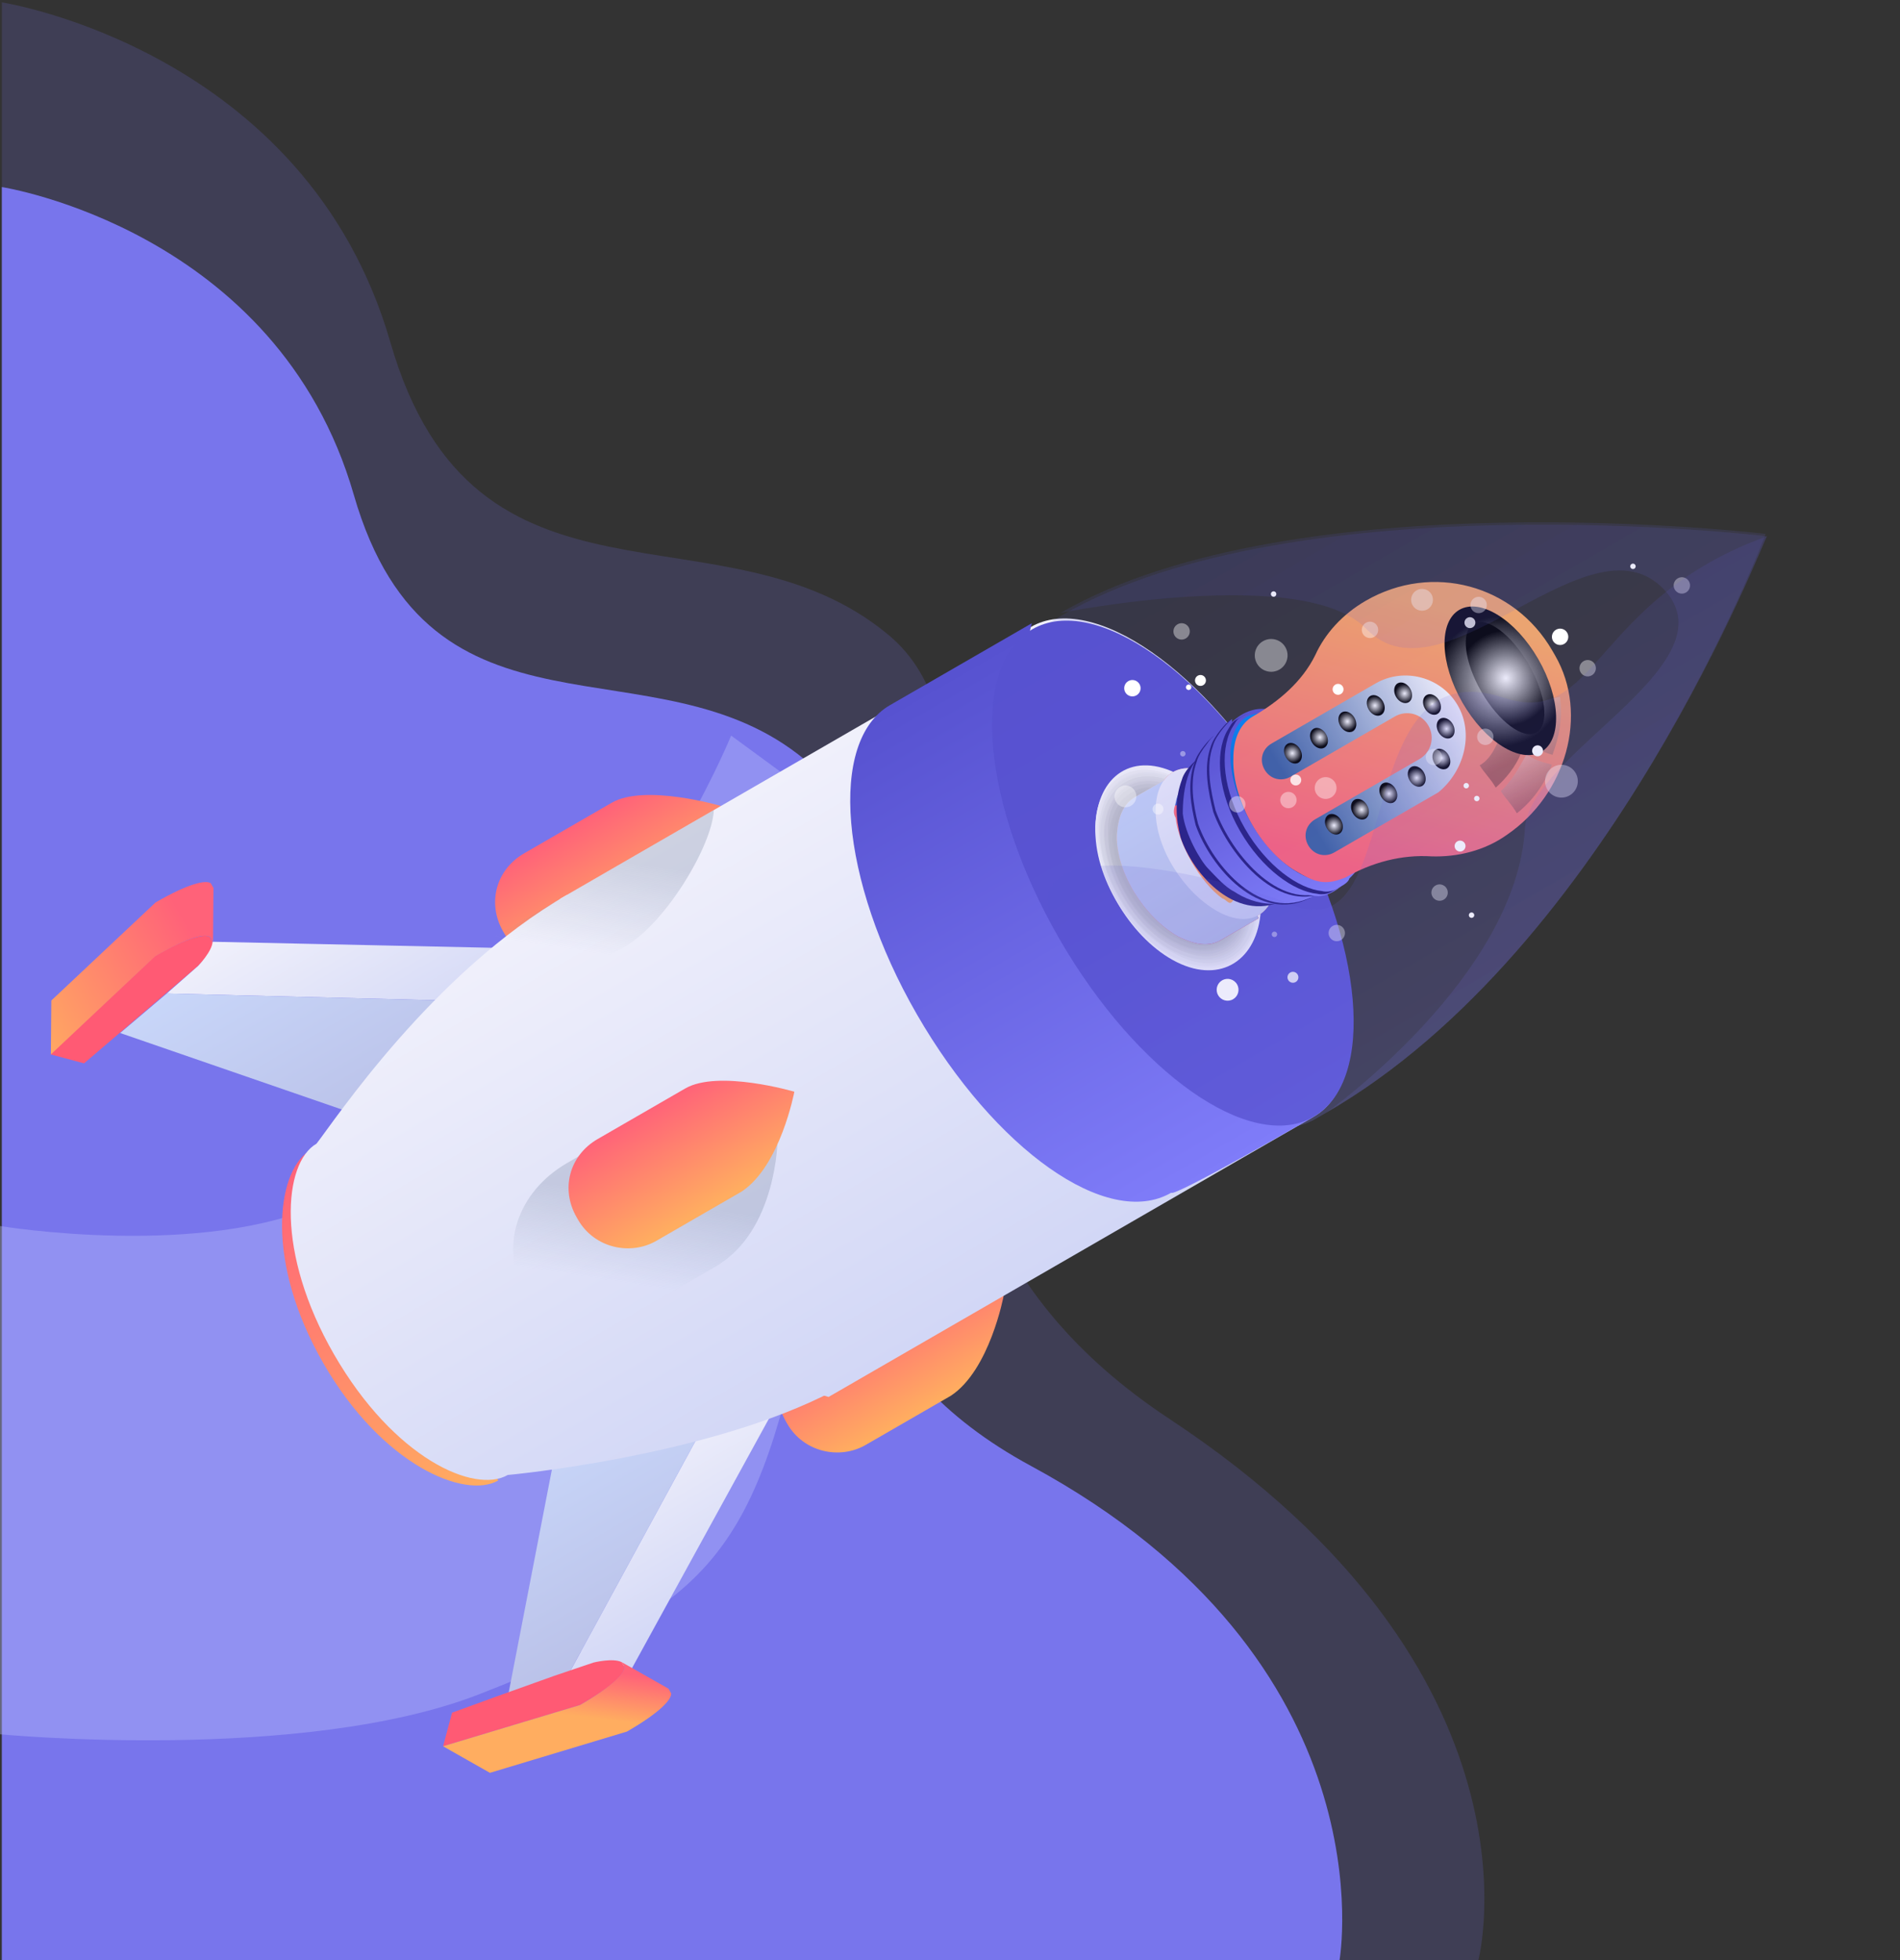 <svg width="320" height="330" viewBox="0 0 320 330" fill="none" xmlns="http://www.w3.org/2000/svg">
<rect x="0" y="0" width="320" height="330" fill="#333333" stroke="none"/>
<path d="M173.638 246.805C234.454 279.696 225.608 330 225.608 330H0.311V31.493C0.311 31.493 46.721 38.679 59.591 83.317C72.461 127.955 110.44 106.939 135.611 127.955C160.783 148.971 112.821 213.914 173.638 246.805Z" fill="#7F7CF9" fill-opacity="0.93"/>
<path d="M196.965 238.889C261.671 281.616 248.996 330 248.996 330H0.311V0.398C0.311 0.398 51.538 8.333 65.745 57.621C79.951 106.908 121.872 83.703 149.657 106.908C177.441 130.113 132.259 196.163 196.965 238.889Z" fill="#7774F1" fill-opacity="0.18"/>
<path d="M135.417 221.635C146.003 170.048 142.879 138.302 142.879 138.302L123.134 123.843C123.134 123.843 113.288 148.332 90.662 174.909C79.003 188.604 70.63 194.912 54.882 202.357C34.255 212.107 -6.10352e-05 206.411 -6.10352e-05 206.411V291.983C-6.10352e-05 291.983 51.102 296.876 80.899 285.167C118.306 270.468 126.866 263.302 135.417 221.635Z" fill="#BAC0FC" fill-opacity="0.37"/>
<path d="M169.033 218.168C169.033 218.168 156.234 214.401 150.656 217.622L135.914 226.133C131.132 228.894 129.617 234.55 132.377 239.331C132.377 239.331 132.377 239.331 132.607 239.73C135.368 244.511 141.422 245.796 145.805 243.266L160.149 234.985C166.692 230.676 169.033 218.168 169.033 218.168Z" fill="url(#paint0_linear)"/>
<path d="M121.416 135.691C121.416 135.691 108.616 131.925 103.038 135.145L88.296 143.657C83.515 146.417 81.999 152.073 84.76 156.855C84.76 156.855 84.76 156.855 84.99 157.253C87.75 162.034 93.805 163.32 98.188 160.789L112.531 152.508C119.075 148.199 121.416 135.691 121.416 135.691Z" fill="url(#paint1_linear)"/>
<path d="M106.427 280.875L130.768 236.541L122.873 232.068L95.025 283.208L101.691 280.953C101.691 280.953 105.339 279.91 106.427 280.875Z" fill="url(#paint2_linear)"/>
<path d="M94.153 241.212L85.339 286.675L95.025 283.208L122.873 232.068L94.153 241.212Z" fill="url(#paint3_linear)"/>
<path d="M35.806 158.556C35.974 157.928 35.974 157.928 35.806 158.556C35.576 158.158 35.576 158.158 35.346 157.759C34.488 157.193 31.637 157.776 26.059 160.996L8.499 177.509L14.155 179.025L33.37 162.619C33.37 162.619 36.098 159.982 35.806 158.556Z" fill="#FF5A74"/>
<path d="M35.807 158.555C35.7 160.211 33.371 162.618 33.371 162.618L28.084 167.264L86.298 168.716L86.371 159.643L35.807 158.555Z" fill="url(#paint4_linear)"/>
<path d="M28.084 167.264L20.239 173.918L64.018 189.017L86.297 168.716L28.084 167.264Z" fill="url(#paint5_linear)"/>
<path d="M35.416 157.769C35.416 157.769 35.814 157.539 35.416 157.769C35.646 158.168 35.646 158.168 35.646 158.168C35.646 158.168 35.646 158.168 35.876 158.566L35.95 149.493C35.72 149.094 35.72 149.094 35.49 148.696C34.631 148.129 31.78 148.712 26.203 151.933L8.643 168.446L8.569 177.519L26.129 161.006C32.105 157.556 34.557 157.203 35.416 157.769Z" fill="url(#paint6_linear)"/>
<path d="M54.497 229.577C64.388 246.709 78.338 252.468 83.916 249.247L51.941 193.865C46.593 197.484 44.605 212.444 54.497 229.577Z" fill="url(#paint7_linear)"/>
<path d="M95.517 150.644C72.807 163.756 56.369 188.653 53.305 192.547C47.727 195.767 46.367 210.896 56.259 228.028C66.38 245.559 79.931 251.548 85.51 248.327C85.51 248.327 119.336 245.266 140.514 234.101C137.709 232.002 95.517 150.644 95.517 150.644Z" fill="url(#paint8_linear)"/>
<path d="M221.227 188.032L139.549 235.19C129.493 232.495 114.821 218.123 104.929 200.99C94.577 183.061 92.088 162.186 94.322 151.334L173.61 105.557C183.969 99.576 203.316 112.843 216.428 135.554C229.54 158.264 231.587 182.051 221.227 188.032Z" fill="url(#paint9_linear)"/>
<path opacity="0.32" d="M130.968 191.801C130.968 191.801 115.868 184.05 110.29 187.27L95.548 195.782C87.181 200.612 84.026 209.871 88.397 217.441C91.157 222.222 101.78 224.058 106.163 221.528L120.506 213.247C130.865 207.266 130.968 191.801 130.968 191.801Z" fill="url(#paint10_linear)"/>
<path opacity="0.32" d="M120.221 136.38L78.386 160.534C78.386 160.534 83.401 171.982 97.346 163.931L105.315 159.33C112.088 155.419 119.962 142.373 120.221 136.38Z" fill="url(#paint11_linear)"/>
<path d="M133.785 183.8C133.785 183.8 120.986 180.033 115.408 183.254L100.666 191.765C95.885 194.526 94.369 200.182 97.129 204.963C97.129 204.963 97.129 204.963 97.359 205.361C100.12 210.143 106.174 211.428 110.557 208.898L124.901 200.616C131.444 196.307 133.785 183.8 133.785 183.8Z" fill="url(#paint12_linear)"/>
<path d="M220.83 188.262C216.431 187.083 209.058 184.434 203.784 178.979C202.432 170.197 198.903 159.485 192.922 149.126C187.171 139.165 180.287 130.921 173.357 125.359C171.669 117.834 172.433 109.956 173.78 104.928C173.78 104.928 150.671 118.27 149.874 118.73C139.515 124.711 141.331 148.1 154.443 170.811C167.555 193.521 186.503 207.018 197.261 200.807C197.721 201.604 220.83 188.262 220.83 188.262Z" fill="url(#paint13_linear)"/>
<path d="M178.409 158.036C191.495 180.701 210.665 194.131 221.227 188.033C231.79 181.935 229.744 158.618 216.659 135.953C203.573 113.288 184.403 99.858 173.84 105.956C163.278 112.054 165.324 135.371 178.409 158.036Z" fill="#5752D0"/>
<path d="M212.342 153.32C212.646 144.645 206.267 134.516 198.832 130.839C191.167 126.765 185.022 130.844 184.718 139.519C184.414 148.194 190.794 158.324 198.229 162C205.663 165.676 211.808 161.597 212.342 153.32Z" fill="white"/>
<path d="M212.112 152.923C212.416 144.247 206.266 134.517 198.601 130.442C190.936 126.367 184.791 130.446 184.488 139.122C184.184 147.797 190.333 157.528 197.998 161.602C205.433 165.278 211.808 161.598 212.112 152.923Z" fill="#FCFCFC"/>
<path d="M211.715 153.151C211.62 144.706 205.869 134.745 198.434 131.069C190.999 127.392 184.624 131.073 184.489 139.12C184.584 147.565 190.335 157.526 197.769 161.202C205.434 165.277 211.579 161.198 211.715 153.151Z" fill="#F9F9FA"/>
<path d="M211.714 153.152C211.85 145.105 206.099 135.145 198.664 131.468C191.229 127.792 185.253 131.243 184.719 139.52C184.584 147.567 190.334 157.527 197.769 161.203C205.204 164.88 211.579 161.199 211.714 153.152Z" fill="#F6F6F7"/>
<path d="M211.485 152.752C211.62 144.706 205.869 134.745 198.434 131.069C190.999 127.392 185.023 130.843 184.887 138.89C184.752 146.937 190.503 156.897 197.938 160.573C205.204 164.878 211.579 161.198 211.485 152.752Z" fill="#F3F3F4"/>
<path d="M211.484 152.754C211.62 144.707 206.099 135.145 198.664 131.468C191.229 127.792 185.253 131.243 185.117 139.29C184.982 147.336 190.503 156.899 197.938 160.575C204.974 164.481 211.349 160.801 211.484 152.754Z" fill="#F0F0F2"/>
<path d="M211.484 152.753C211.62 144.706 206.099 135.143 198.664 131.467C191.229 127.791 185.483 131.64 185.117 139.289C184.982 147.335 190.503 156.898 197.938 160.574C204.974 164.48 211.349 160.799 211.484 152.753Z" fill="#EDEEEF"/>
<path d="M210.855 152.585C210.991 144.538 205.7 135.374 198.265 131.698C191.459 128.19 185.482 131.641 185.117 139.289C184.981 147.336 190.272 156.5 197.707 160.176C205.142 163.852 210.72 160.632 210.855 152.585Z" fill="#EAEBEC"/>
<path d="M210.855 152.586C210.99 144.539 205.301 135.605 198.494 132.097C191.688 128.59 185.711 132.04 185.346 139.688C185.211 147.735 190.9 156.669 197.706 160.177C205.141 163.853 210.719 160.633 210.855 152.586Z" fill="#E7E8EA"/>
<path d="M210.855 152.586C211.22 144.937 205.301 135.605 198.494 132.097C191.688 128.59 185.711 132.04 185.346 139.688C184.981 147.337 190.9 156.669 197.706 160.177C204.911 163.455 210.489 160.234 210.855 152.586Z" fill="#E4E5E7"/>
<path d="M210.624 152.187C210.99 144.539 205.301 135.605 198.494 132.097C191.688 128.59 185.711 132.04 185.744 139.458C185.379 147.107 191.068 156.041 197.875 159.548C204.911 163.455 210.489 160.234 210.624 152.187Z" fill="#E1E2E4"/>
<path d="M210.625 152.187C210.99 144.539 205.301 135.605 198.725 132.496C191.918 128.988 186.34 132.208 185.975 139.857C185.609 147.505 191.299 156.439 197.875 159.548C204.681 163.056 210.259 159.836 210.625 152.187Z" fill="#DFDFE2"/>
<path d="M210.225 152.417C210.192 144.999 205.132 136.233 198.325 132.726C191.519 129.218 186.171 132.837 185.974 139.857C186.007 147.275 191.068 156.041 197.874 159.548C204.68 163.056 210.259 159.836 210.225 152.417Z" fill="#DCDCDF"/>
<path d="M210.225 152.417C210.192 144.999 205.132 136.234 198.555 133.124C191.979 130.015 186.401 133.235 186.204 140.255C186.237 147.674 191.298 156.439 197.874 159.548C204.45 162.658 210.028 159.437 210.225 152.417Z" fill="#D9D9DC"/>
<path d="M209.995 152.019C209.962 144.601 205.132 136.234 198.325 132.726C191.749 129.617 186.569 132.607 185.974 139.857C186.007 147.276 190.838 155.643 197.644 159.15C204.45 162.658 210.028 159.438 209.995 152.019Z" fill="#D6D6DA"/>
<path d="M209.995 152.019C210.192 144.999 205.132 136.234 198.555 133.124C191.979 130.015 186.799 133.005 186.602 140.025C186.405 147.045 191.466 155.811 198.042 158.92C204.22 162.259 209.798 159.039 209.995 152.019Z" fill="#D3D3D7"/>
<path d="M209.995 152.019C210.192 144.999 205.362 136.632 198.785 133.523C192.607 130.183 187.029 133.404 186.832 140.424C186.635 147.444 191.466 155.811 198.042 158.92C204.619 162.029 209.798 159.039 209.995 152.019Z" fill="#D0D1D4"/>
<path d="M209.369 151.85C209.566 144.83 204.735 136.463 198.159 133.353C191.981 130.014 186.403 133.234 186.604 140.024C186.407 147.044 191.238 155.411 197.814 158.521C204.222 162.258 209.57 158.639 209.369 151.85Z" fill="#CDCED2"/>
<path d="M209.369 151.849C209.566 144.83 204.337 136.692 198.389 133.752C192.211 130.412 187.261 133.801 186.834 140.423C186.637 147.442 191.866 155.58 197.814 158.52C203.992 161.86 209.172 158.869 209.369 151.849Z" fill="#CACBCF"/>
<path d="M209.369 151.85C209.566 144.83 204.567 137.091 198.389 133.752C192.441 130.811 187.261 133.802 186.834 140.423C186.637 147.443 191.636 155.182 197.814 158.521C204.391 161.63 208.942 158.471 209.369 151.85Z" fill="#C7C8CC"/>
<path d="M209.139 151.451C209.336 144.432 204.337 136.693 198.389 133.752C192.441 130.811 187.261 133.802 187.233 140.193C187.036 147.213 192.035 154.952 197.983 157.892C204.161 161.232 208.942 158.471 209.139 151.451Z" fill="#C4C5CA"/>
<path d="M209.137 151.453C209.166 145.061 204.565 137.092 198.618 134.152C192.67 131.211 187.888 133.971 187.461 140.593C187.433 146.984 192.033 154.953 197.981 157.894C204.159 161.233 208.71 158.074 209.137 151.453Z" fill="#C1C2C7"/>
<path d="M212.372 146.928C211.895 142.422 208.215 136.047 204.551 133.382C201.745 131.283 199.523 132.034 198.62 134.15C199.646 134.088 200.903 134.425 201.992 135.39C206.054 137.826 209.505 143.802 209.813 148.937C210.105 150.362 209.768 151.619 209.6 152.248C211.025 151.956 212.557 150.009 212.372 146.928Z" fill="#CE7436"/>
<path d="M205.631 158.259L212.005 154.578L197.973 130.274L191.2 134.185C189.208 135.335 188.304 137.45 188.091 140.761C188.062 147.152 192.831 154.492 198.381 157.663C201.354 159.134 203.638 159.409 205.631 158.259Z" fill="url(#paint14_linear)"/>
<path d="M214.885 147.602C214.914 141.211 210.145 133.871 204.595 130.7C199.046 127.529 194.663 130.059 194.635 136.451C194.606 142.842 199.375 150.182 204.925 153.353C210.474 156.524 214.857 153.994 214.885 147.602Z" fill="url(#paint15_linear)"/>
<path d="M212.372 146.929C211.895 142.423 208.215 136.048 204.551 133.382C201.117 131.115 198.496 132.096 198.052 135.009C197.884 135.637 197.716 136.266 198.176 137.062C198.652 141.569 202.333 147.943 205.997 150.609C206.625 150.778 207.085 151.574 207.484 151.344C210.458 152.815 212.618 151.036 212.372 146.929Z" fill="url(#paint16_linear)"/>
<path d="M204.338 136.692C202.222 135.789 199.708 135.115 197.885 135.637C197.716 136.265 197.548 136.894 198.008 137.69C198.484 142.196 202.165 148.571 205.829 151.237C206.458 151.406 206.918 152.202 207.316 151.972C207.714 151.742 207.883 151.114 208.051 150.485C211.054 145.564 209.427 139.066 204.338 136.692Z" fill="url(#paint17_linear)"/>
<path d="M212.372 146.928C211.895 142.422 208.215 136.047 204.551 133.382C201.745 131.283 199.523 132.034 198.62 134.15C199.646 134.088 200.903 134.425 201.992 135.39C206.054 137.826 209.505 143.802 209.813 148.937C210.105 150.362 209.768 151.619 209.6 152.248C211.025 151.956 212.557 150.009 212.372 146.928Z" fill="#CE7436"/>
<path d="M205.631 158.259L212.005 154.578L197.973 130.274L191.2 134.185C189.208 135.335 188.304 137.45 188.091 140.761C188.062 147.152 192.831 154.492 198.381 157.663C201.354 159.134 203.638 159.409 205.631 158.259Z" fill="url(#paint18_linear)"/>
<path d="M214.885 147.602C214.914 141.211 210.145 133.871 204.595 130.7C199.046 127.529 194.663 130.059 194.635 136.451C194.606 142.842 199.375 150.182 204.925 153.353C210.474 156.524 214.857 153.994 214.885 147.602Z" fill="url(#paint19_linear)"/>
<path d="M212.372 146.929C211.895 142.423 208.215 136.048 204.551 133.382C201.117 131.115 198.496 132.096 198.052 135.009C197.884 135.637 197.716 136.266 198.176 137.062C198.652 141.569 202.333 147.943 205.997 150.609C206.625 150.778 207.085 151.574 207.484 151.344C210.458 152.815 212.618 151.036 212.372 146.929Z" fill="#445DCF"/>
<path d="M204.338 136.692C202.222 135.789 199.708 135.115 197.885 135.637C197.716 136.265 197.548 136.894 198.008 137.69C198.484 142.196 202.165 148.571 205.829 151.237C206.458 151.406 206.918 152.202 207.316 151.972C207.714 151.742 207.883 151.114 208.051 150.485C211.054 145.564 209.427 139.066 204.338 136.692Z" fill="url(#paint20_linear)"/>
<path d="M202.526 127.113C202.128 127.343 199.569 129.352 199.064 131.237C197.823 134.61 198.008 137.691 198.821 140.94C200.847 147.208 208.59 156.018 216.957 151.188C208.327 148.202 200.904 134.425 202.526 127.113Z" fill="#231B7E"/>
<path d="M221.828 143.062C221.643 139.981 218.406 130.694 212.166 126.328C210.219 124.796 206.617 123.157 202.127 127.343C199.967 129.121 199.186 133.291 199.203 137C199.618 140.479 202.148 144.862 203.467 146.225C204.785 147.589 206.334 149.351 207.821 150.087C209.538 151.22 211.653 152.124 214.336 152.169C218.443 151.922 222.473 146.94 221.828 143.062Z" fill="url(#paint21_linear)"/>
<path d="M204.394 123.91C203.996 124.14 201.667 126.547 201.162 128.433C199.921 131.805 200.566 135.683 201.38 138.932C203.865 145.997 212.068 155.604 220.665 151.172C211.176 147.619 203.232 132.019 204.394 123.91Z" fill="#231B7E"/>
<path d="M204.793 123.68C204.394 123.91 202.065 126.317 201.56 128.202C200.32 131.575 200.965 135.452 201.778 138.701C204.263 145.766 212.466 155.374 221.064 150.942C211.973 147.159 203.63 131.788 204.793 123.68Z" fill="url(#paint22_linear)"/>
<path d="M225.705 142.418C225.52 139.337 221.593 128.855 214.894 123.692C212.947 122.16 208.884 119.724 204.395 123.91C202.234 125.688 201.684 130.256 201.93 134.364C202.575 138.241 205.336 143.022 206.654 144.386C208.203 146.148 209.751 147.91 211.238 148.646C213.185 150.178 215.301 151.081 217.983 151.126C222.551 151.677 225.952 146.526 225.705 142.418Z" fill="url(#paint23_linear)"/>
<path d="M207.122 121.272C206.724 121.502 204.395 123.909 203.89 125.795C202.649 129.167 203.524 133.443 204.338 136.692C207.053 144.155 215.716 154.56 224.083 149.729C214.993 145.946 206.19 129.779 207.122 121.272Z" fill="#231B7E"/>
<path d="M207.521 121.041C207.123 121.271 204.794 123.678 204.289 125.564C203.048 128.936 203.923 133.212 204.737 136.461C207.452 143.925 216.115 154.329 224.482 149.498C215.392 145.715 206.589 129.548 207.521 121.041Z" fill="url(#paint24_linear)"/>
<path d="M229.123 140.975C228.708 137.496 224.551 126.615 217.851 121.452C215.904 119.919 211.842 117.484 207.352 121.669C205.192 123.448 204.871 128.414 205.118 132.522C205.763 136.399 208.753 141.579 210.302 143.341C211.851 145.103 213.399 146.865 215.116 147.999C217.063 149.531 219.409 150.833 222.091 150.878C226.199 150.632 229.6 145.481 229.123 140.975Z" fill="url(#paint25_linear)"/>
<path d="M228.573 145.543C229.982 141.542 228.815 135.841 225.594 130.263C222.374 124.685 218.02 120.824 213.851 120.044C213.222 119.875 212.195 119.937 211.168 119.998C210.54 119.83 209.743 120.29 208.946 120.75C208.548 120.98 208.548 120.98 208.149 121.21C207.352 121.67 207.184 122.299 206.617 123.157C204.58 126.99 205.18 133.55 208.86 139.925C212.541 146.299 217.922 150.099 221.861 150.481C222.489 150.649 223.516 150.588 224.313 150.127C224.712 149.897 225.11 149.667 225.11 149.667C225.509 149.437 226.305 148.977 226.474 148.349C227.838 147.03 228.404 146.172 228.573 145.543Z" fill="#231B7E"/>
<path d="M229.37 145.082C230.779 141.081 229.613 135.38 226.392 129.802C223.172 124.224 218.817 120.363 214.648 119.583C214.02 119.414 212.993 119.476 211.966 119.537C211.337 119.369 210.541 119.829 209.744 120.289C209.345 120.519 209.345 120.519 208.947 120.749C208.15 121.209 207.982 121.838 207.415 122.696C205.377 126.529 205.977 133.089 209.658 139.464C213.338 145.838 218.719 149.638 222.659 150.02C223.287 150.188 224.314 150.127 225.111 149.667C225.509 149.436 225.908 149.206 225.908 149.206C226.306 148.976 227.103 148.516 227.271 147.888C228.635 146.569 228.804 145.941 229.37 145.082Z" fill="url(#paint26_linear)"/>
<path d="M224.965 130.095C220.365 122.126 213.558 118.619 209.972 120.689C206.386 122.759 206.021 130.408 210.622 138.376C215.222 146.345 222.029 149.853 225.615 147.782C229.201 145.712 229.566 138.064 224.965 130.095Z" fill="url(#paint27_linear)"/>
<path d="M261.913 110.357C261.683 109.958 261.453 109.56 261.453 109.56C255.012 98.404 241.186 94.699 230.029 101.14C226.045 103.44 223.149 106.706 221.51 110.308C219.305 114.769 215.382 118.097 210.999 120.627C209.007 121.777 207.705 124.123 207.722 127.832C207.525 134.852 212.585 143.617 218.763 146.956C221.967 148.825 223.623 148.932 226.642 147.72C231.024 145.19 236.097 143.855 241.063 144.175C245.401 144.327 250.075 143.222 253.83 140.523C263.729 133.745 267.664 120.317 261.913 110.357Z" fill="url(#paint28_linear)"/>
<g opacity="0.55">
<path opacity="0.55" d="M262.743 117.316C261.318 117.608 259.892 117.9 258.467 118.191C258.82 120.644 258.377 123.556 257.473 125.671C258.73 126.008 260.217 126.743 261.474 127.08C262.714 123.708 263.158 120.796 262.743 117.316Z" fill="url(#paint29_linear)"/>
<path opacity="0.55" d="M257.839 118.023C256.413 118.315 254.988 118.606 253.563 118.898C253.456 120.553 253.349 122.209 252.844 124.094C254.101 124.431 255.588 125.166 256.845 125.503C257.518 122.989 257.794 120.705 257.839 118.023Z" fill="url(#paint30_linear)"/>
<path opacity="0.55" d="M257.137 126.928C255.835 129.274 254.532 131.619 252.77 133.168C253.46 134.363 254.549 135.328 255.469 136.922C258.028 134.913 260.127 132.108 261.367 128.735C259.482 128.23 258.225 127.893 257.137 126.928Z" fill="url(#paint31_linear)"/>
<path opacity="0.55" d="M252.277 124.952C251.542 126.439 250.807 127.926 249.213 128.847C249.903 130.042 250.992 131.007 251.912 132.601C253.674 131.052 255.206 129.105 256.11 126.99C255.021 126.024 253.764 125.688 252.277 124.952Z" fill="url(#paint32_linear)"/>
</g>
<path d="M246.312 118.301C250.123 124.903 256.067 128.607 259.588 126.574C263.109 124.541 262.873 117.542 259.062 110.94C255.25 104.339 249.307 100.635 245.786 102.668C242.265 104.701 242.501 111.7 246.312 118.301Z" fill="url(#paint33_radial)"/>
<path d="M249.5 116.461C252.422 121.522 256.575 124.595 258.775 123.325C260.976 122.054 260.391 116.921 257.469 111.86C254.547 106.799 250.394 103.726 248.193 104.997C245.993 106.267 246.578 111.4 249.5 116.461Z" fill="url(#paint34_radial)"/>
<path d="M245.516 118.761C242.755 113.98 236.471 112.296 231.689 115.056L214.158 125.178C212.565 126.098 212.059 127.983 212.98 129.577C213.9 131.171 215.785 131.676 217.379 130.756L234.91 120.634C236.902 119.484 239.416 120.158 240.566 122.15C241.716 124.142 241.043 126.656 239.05 127.806L221.519 137.928C219.926 138.848 219.421 140.733 220.341 142.327C221.261 143.921 223.146 144.426 224.74 143.506L242.271 133.384C246.592 129.827 248.276 123.542 245.516 118.761Z" fill="url(#paint35_linear)"/>
<path d="M216.566 127.507C217.074 128.387 218.021 128.792 218.681 128.411C219.342 128.03 219.465 127.007 218.957 126.127C218.448 125.247 217.501 124.842 216.841 125.223C216.181 125.604 216.058 126.627 216.566 127.507Z" fill="url(#paint36_radial)"/>
<path d="M220.948 124.977C221.456 125.857 222.403 126.262 223.063 125.88C223.723 125.499 223.846 124.477 223.338 123.597C222.83 122.716 221.883 122.312 221.223 122.693C220.563 123.074 220.439 124.097 220.948 124.977Z" fill="url(#paint37_radial)"/>
<path d="M225.729 122.217C226.238 123.097 227.185 123.502 227.845 123.121C228.505 122.74 228.628 121.717 228.12 120.837C227.612 119.957 226.665 119.552 226.005 119.933C225.344 120.314 225.221 121.337 225.729 122.217Z" fill="url(#paint38_radial)"/>
<path d="M230.511 119.455C231.019 120.335 231.966 120.74 232.627 120.358C233.287 119.977 233.41 118.955 232.902 118.075C232.394 117.194 231.446 116.79 230.786 117.171C230.126 117.552 230.003 118.575 230.511 119.455Z" fill="url(#paint39_radial)"/>
<path d="M235.122 117.325C235.631 118.205 236.578 118.609 237.238 118.228C237.898 117.847 238.021 116.825 237.513 115.944C237.005 115.064 236.058 114.66 235.398 115.041C234.737 115.422 234.614 116.444 235.122 117.325Z" fill="url(#paint40_radial)"/>
<path d="M239.983 119.3C240.491 120.18 241.438 120.584 242.098 120.203C242.758 119.822 242.882 118.8 242.373 117.919C241.865 117.039 240.918 116.635 240.258 117.016C239.598 117.397 239.475 118.419 239.983 119.3Z" fill="url(#paint41_radial)"/>
<path d="M223.467 139.46C223.975 140.34 224.922 140.745 225.582 140.364C226.243 139.983 226.366 138.96 225.858 138.08C225.349 137.2 224.402 136.795 223.742 137.176C223.082 137.558 222.959 138.58 223.467 139.46Z" fill="url(#paint42_radial)"/>
<path d="M227.849 136.93C228.357 137.81 229.304 138.215 229.964 137.834C230.624 137.452 230.747 136.43 230.239 135.55C229.731 134.67 228.784 134.265 228.124 134.646C227.464 135.027 227.341 136.05 227.849 136.93Z" fill="url(#paint43_radial)"/>
<path d="M232.63 134.17C233.139 135.05 234.086 135.454 234.746 135.073C235.406 134.692 235.529 133.67 235.021 132.79C234.513 131.909 233.566 131.505 232.906 131.886C232.245 132.267 232.122 133.29 232.63 134.17Z" fill="url(#paint44_radial)"/>
<path d="M237.412 131.409C237.92 132.289 238.868 132.693 239.528 132.312C240.188 131.931 240.311 130.908 239.803 130.028C239.295 129.148 238.348 128.744 237.687 129.125C237.027 129.506 236.904 130.528 237.412 131.409Z" fill="url(#paint45_radial)"/>
<path d="M241.563 128.481C242.072 129.361 243.019 129.766 243.679 129.385C244.339 129.004 244.462 127.981 243.954 127.101C243.446 126.221 242.499 125.816 241.839 126.197C241.179 126.579 241.055 127.601 241.563 128.481Z" fill="url(#paint46_radial)"/>
<path d="M242.283 123.284C242.791 124.164 243.738 124.568 244.398 124.187C245.059 123.806 245.182 122.783 244.674 121.903C244.166 121.023 243.218 120.619 242.558 121C241.898 121.381 241.775 122.403 242.283 123.284Z" fill="url(#paint47_radial)"/>
<path opacity="0.13" d="M223.451 187.28L221.459 188.431C211.099 194.411 191.752 181.144 178.64 158.434C166.448 137.317 163.667 115.017 172.079 107.504L178.853 103.593C218.297 80.82 297.603 90.282 297.603 90.282C297.373 89.883 271.263 159.676 223.451 187.28Z" fill="url(#paint48_linear)"/>
<path opacity="0.4" d="M187.95 134.996C188.458 135.876 189.584 136.178 190.464 135.67C191.344 135.161 191.646 134.036 191.138 133.156C190.629 132.276 189.504 131.974 188.624 132.482C187.744 132.99 187.442 134.116 187.95 134.996Z" fill="white"/>
<path d="M205.159 167.56C205.667 168.44 206.792 168.742 207.673 168.234C208.553 167.725 208.854 166.6 208.346 165.72C207.838 164.84 206.713 164.538 205.832 165.046C204.952 165.554 204.651 166.68 205.159 167.56Z" fill="white"/>
<path opacity="0.4" d="M221.67 133.591C222.178 134.471 223.303 134.773 224.184 134.265C225.064 133.757 225.365 132.631 224.857 131.751C224.349 130.871 223.223 130.569 222.343 131.077C221.463 131.586 221.162 132.711 221.67 133.591Z" fill="white"/>
<path opacity="0.4" d="M215.8 135.386C216.181 136.046 217.025 136.272 217.685 135.891C218.346 135.51 218.572 134.666 218.191 134.006C217.809 133.346 216.965 133.12 216.305 133.501C215.645 133.882 215.419 134.726 215.8 135.386Z" fill="white"/>
<path opacity="0.8" d="M217.439 131.782C217.693 132.223 218.256 132.373 218.696 132.119C219.136 131.865 219.287 131.302 219.032 130.862C218.778 130.422 218.216 130.271 217.776 130.525C217.335 130.78 217.185 131.342 217.439 131.782Z" fill="white"/>
<path opacity="0.8" d="M216.96 164.996C217.215 165.436 217.777 165.587 218.217 165.333C218.658 165.079 218.808 164.516 218.554 164.076C218.3 163.636 217.737 163.485 217.297 163.739C216.857 163.993 216.706 164.556 216.96 164.996Z" fill="white"/>
<path opacity="0.4" d="M211.702 111.721C212.464 113.041 214.152 113.493 215.473 112.731C216.793 111.969 217.245 110.281 216.483 108.96C215.721 107.64 214.032 107.188 212.712 107.95C211.392 108.712 210.939 110.401 211.702 111.721Z" fill="white"/>
<path d="M189.524 116.557C189.905 117.217 190.749 117.443 191.409 117.062C192.07 116.681 192.296 115.837 191.915 115.177C191.533 114.517 190.689 114.29 190.029 114.672C189.369 115.053 189.143 115.897 189.524 116.557Z" fill="white"/>
<path opacity="0.4" d="M207.188 136.108C207.569 136.768 208.413 136.994 209.073 136.613C209.733 136.232 209.959 135.388 209.578 134.728C209.197 134.067 208.353 133.841 207.693 134.222C207.033 134.603 206.806 135.448 207.188 136.108Z" fill="white"/>
<path opacity="0.4" d="M229.54 106.734C229.922 107.394 230.766 107.621 231.426 107.239C232.086 106.858 232.312 106.014 231.931 105.354C231.55 104.694 230.706 104.468 230.046 104.849C229.385 105.23 229.159 106.074 229.54 106.734Z" fill="white"/>
<path opacity="0.4" d="M197.813 106.991C198.194 107.651 199.038 107.877 199.698 107.496C200.359 107.115 200.585 106.27 200.204 105.61C199.822 104.95 198.978 104.724 198.318 105.105C197.658 105.486 197.432 106.33 197.813 106.991Z" fill="white"/>
<path opacity="0.4" d="M223.946 157.776C224.327 158.436 225.171 158.662 225.832 158.281C226.492 157.9 226.718 157.056 226.337 156.396C225.956 155.735 225.111 155.509 224.451 155.89C223.791 156.271 223.565 157.116 223.946 157.776Z" fill="white"/>
<path opacity="0.4" d="M240.308 128.142C240.689 128.803 241.533 129.029 242.193 128.648C242.853 128.266 243.079 127.422 242.698 126.762C242.317 126.102 241.473 125.876 240.813 126.257C240.153 126.638 239.926 127.482 240.308 128.142Z" fill="white"/>
<path d="M247.441 154.305C247.568 154.525 247.85 154.6 248.07 154.473C248.29 154.346 248.365 154.065 248.238 153.845C248.111 153.625 247.83 153.549 247.61 153.676C247.39 153.803 247.314 154.085 247.441 154.305Z" fill="white"/>
<path opacity="0.4" d="M194.235 136.679C194.489 137.119 195.052 137.27 195.492 137.016C195.932 136.762 196.083 136.199 195.829 135.759C195.575 135.319 195.012 135.168 194.572 135.422C194.132 135.677 193.981 136.239 194.235 136.679Z" fill="white"/>
<path d="M224.561 116.515C224.815 116.955 225.378 117.106 225.818 116.852C226.258 116.598 226.409 116.035 226.155 115.595C225.901 115.155 225.338 115.004 224.898 115.258C224.458 115.512 224.307 116.075 224.561 116.515Z" fill="white"/>
<path d="M214.103 100.241C214.23 100.461 214.511 100.536 214.731 100.409C214.951 100.282 215.027 100.001 214.9 99.781C214.773 99.561 214.491 99.485 214.271 99.612C214.051 99.739 213.976 100.021 214.103 100.241Z" fill="white"/>
<path d="M201.387 115.02C201.641 115.46 202.204 115.611 202.644 115.357C203.084 115.103 203.235 114.54 202.981 114.1C202.727 113.66 202.164 113.509 201.724 113.763C201.284 114.017 201.133 114.58 201.387 115.02Z" fill="white"/>
<path d="M199.793 115.94C199.92 116.16 200.202 116.235 200.422 116.108C200.642 115.981 200.717 115.7 200.59 115.479C200.463 115.259 200.182 115.184 199.962 115.311C199.742 115.438 199.666 115.719 199.793 115.94Z" fill="white"/>
<path opacity="0.4" d="M237.906 101.904C238.415 102.784 239.54 103.086 240.42 102.577C241.3 102.069 241.602 100.944 241.094 100.063C240.586 99.183 239.46 98.882 238.58 99.39C237.7 99.898 237.398 101.024 237.906 101.904Z" fill="white"/>
<path opacity="0.4" d="M247.839 102.545C248.22 103.205 249.064 103.432 249.724 103.05C250.385 102.669 250.611 101.825 250.23 101.165C249.848 100.505 249.004 100.279 248.344 100.66C247.684 101.041 247.458 101.885 247.839 102.545Z" fill="white"/>
<path opacity="0.8" d="M246.768 105.288C247.022 105.728 247.585 105.879 248.025 105.625C248.465 105.371 248.616 104.808 248.362 104.368C248.108 103.928 247.545 103.777 247.105 104.031C246.665 104.285 246.514 104.848 246.768 105.288Z" fill="white"/>
<path opacity="0.4" d="M260.586 132.903C261.348 134.223 263.037 134.676 264.357 133.913C265.677 133.151 266.13 131.463 265.367 130.143C264.605 128.822 262.917 128.37 261.597 129.132C260.276 129.894 259.824 131.583 260.586 132.903Z" fill="white"/>
<path opacity="0.4" d="M248.966 124.737C249.347 125.397 250.191 125.623 250.851 125.242C251.512 124.861 251.738 124.017 251.357 123.357C250.975 122.697 250.131 122.471 249.471 122.852C248.811 123.233 248.585 124.077 248.966 124.737Z" fill="white"/>
<path opacity="0.4" d="M241.264 150.966C241.645 151.626 242.489 151.852 243.149 151.471C243.809 151.09 244.035 150.246 243.654 149.585C243.273 148.925 242.429 148.699 241.769 149.08C241.109 149.461 240.883 150.305 241.264 150.966Z" fill="white"/>
<path opacity="0.4" d="M282.065 99.253C282.446 99.913 283.29 100.139 283.95 99.758C284.61 99.377 284.837 98.533 284.455 97.873C284.074 97.212 283.23 96.986 282.57 97.367C281.91 97.749 281.684 98.593 282.065 99.253Z" fill="white"/>
<path opacity="0.4" d="M266.205 113.19C266.586 113.85 267.43 114.077 268.091 113.695C268.751 113.314 268.977 112.47 268.596 111.81C268.215 111.15 267.37 110.924 266.71 111.305C266.05 111.686 265.824 112.53 266.205 113.19Z" fill="white"/>
<path d="M274.628 95.577C274.755 95.797 275.036 95.873 275.256 95.746C275.476 95.619 275.552 95.337 275.425 95.117C275.298 94.897 275.016 94.822 274.796 94.949C274.576 95.076 274.501 95.357 274.628 95.577Z" fill="white"/>
<path d="M258.162 126.864C258.416 127.305 258.979 127.455 259.419 127.201C259.859 126.947 260.01 126.384 259.756 125.944C259.502 125.504 258.939 125.353 258.499 125.608C258.059 125.862 257.908 126.424 258.162 126.864Z" fill="white"/>
<path d="M246.546 132.509C246.673 132.729 246.955 132.804 247.175 132.677C247.395 132.55 247.47 132.269 247.343 132.049C247.216 131.829 246.935 131.753 246.715 131.88C246.495 132.007 246.419 132.289 246.546 132.509Z" fill="white"/>
<path d="M245.108 142.903C245.362 143.343 245.925 143.493 246.365 143.239C246.805 142.985 246.956 142.422 246.702 141.982C246.448 141.542 245.885 141.392 245.445 141.646C245.005 141.9 244.854 142.462 245.108 142.903Z" fill="white"/>
<path d="M248.325 134.67C248.452 134.89 248.733 134.965 248.953 134.838C249.173 134.711 249.249 134.43 249.122 134.209C248.995 133.989 248.713 133.914 248.493 134.041C248.273 134.168 248.198 134.45 248.325 134.67Z" fill="white"/>
<path opacity="0.4" d="M198.816 127.13C198.943 127.35 199.224 127.425 199.444 127.298C199.664 127.171 199.74 126.889 199.613 126.669C199.486 126.449 199.204 126.374 198.984 126.501C198.764 126.628 198.689 126.909 198.816 127.13Z" fill="white"/>
<path opacity="0.4" d="M214.245 157.533C214.372 157.753 214.654 157.829 214.874 157.702C215.094 157.575 215.169 157.293 215.042 157.073C214.915 156.853 214.634 156.778 214.414 156.905C214.194 157.032 214.118 157.313 214.245 157.533Z" fill="white"/>
<path d="M261.559 107.904C261.94 108.564 262.784 108.79 263.444 108.409C264.104 108.028 264.33 107.184 263.949 106.524C263.568 105.864 262.724 105.638 262.064 106.019C261.404 106.4 261.178 107.244 261.559 107.904Z" fill="white"/>
<path opacity="0.13" d="M223.451 187.28C223.451 187.28 255.477 164.539 256.849 139.311C257.764 127.095 290.682 112.339 280.869 99.943C268.418 84.819 243.293 119.512 230.107 105.875C219.559 94.966 178.622 103.194 178.622 103.194C218.067 80.421 297.373 89.883 297.373 89.883C297.373 89.883 271.263 159.676 223.451 187.28Z" fill="url(#paint49_linear)"/>
<path opacity="0.13" d="M223.451 187.281L221.458 188.431C211.099 194.412 191.752 181.144 178.64 158.434C166.448 137.317 207.069 147.864 217.646 152.382C237.083 160.285 226.981 108.743 253.27 117.471C269.044 122.708 268.148 100.913 297.603 90.282C297.373 89.883 271.263 159.676 223.451 187.281Z" fill="url(#paint50_linear)"/>
<path d="M105.15 280.626C105.15 280.626 105.548 280.396 105.15 280.626C104.92 280.228 104.92 280.228 104.92 280.228C104.92 280.228 104.92 280.228 104.69 279.829C103.203 279.094 99.954 279.907 99.954 279.907L93.287 282.163L83.601 285.63L76.138 288.345L74.622 294.001L97.703 287.051C103.679 283.6 105.211 281.653 105.15 280.626Z" fill="#FF5A74"/>
<path d="M113.044 285.098C112.814 284.7 112.814 284.7 112.584 284.301L104.69 279.828C104.69 279.828 104.689 279.828 104.92 280.227L105.15 280.625C105.211 281.652 103.281 283.829 97.703 287.049L74.622 294L82.517 298.473L105.598 291.523C111.176 288.302 113.106 286.125 113.044 285.098Z" fill="url(#paint51_linear)"/>
<defs>
<linearGradient id="paint0_linear" x1="145.585" y1="220.341" x2="155.382" y2="237.309" gradientUnits="userSpaceOnUse">
<stop stop-color="#FF6279"/>
<stop offset="1" stop-color="#FFAD60"/>
</linearGradient>
<linearGradient id="paint1_linear" x1="98.018" y1="137.951" x2="107.814" y2="154.92" gradientUnits="userSpaceOnUse">
<stop stop-color="#FF6279"/>
<stop offset="1" stop-color="#FFAD60"/>
</linearGradient>
<linearGradient id="paint2_linear" x1="103.328" y1="243.124" x2="120.393" y2="272.682" gradientUnits="userSpaceOnUse">
<stop stop-color="#F0F0FB"/>
<stop offset="1" stop-color="#D2D7F6"/>
</linearGradient>
<linearGradient id="paint3_linear" x1="93.818" y1="241.398" x2="112.176" y2="273.195" gradientUnits="userSpaceOnUse">
<stop offset="8e-08" stop-color="#C8D6F9"/>
<stop offset="1" stop-color="#BAC1E8"/>
</linearGradient>
<linearGradient id="paint4_linear" x1="49.891" y1="150.568" x2="66.957" y2="180.127" gradientUnits="userSpaceOnUse">
<stop stop-color="#F0F0FB"/>
<stop offset="1" stop-color="#D2D7F6"/>
</linearGradient>
<linearGradient id="paint5_linear" x1="45.339" y1="157.429" x2="63.697" y2="189.226" gradientUnits="userSpaceOnUse">
<stop offset="8e-08" stop-color="#C8D6F9"/>
<stop offset="1" stop-color="#BAC1E8"/>
</linearGradient>
<linearGradient id="paint6_linear" x1="31.701" y1="156.008" x2="3.062" y2="172.543" gradientUnits="userSpaceOnUse">
<stop stop-color="#FF6279"/>
<stop offset="1" stop-color="#FFAD60"/>
</linearGradient>
<linearGradient id="paint7_linear" x1="45.391" y1="197.985" x2="77.257" y2="253.178" gradientUnits="userSpaceOnUse">
<stop stop-color="#FF6279"/>
<stop offset="1" stop-color="#FFAD60"/>
</linearGradient>
<linearGradient id="paint8_linear" x1="64.024" y1="168.895" x2="111.589" y2="251.28" gradientUnits="userSpaceOnUse">
<stop stop-color="#F0F0FB"/>
<stop offset="1" stop-color="#D2D7F6"/>
</linearGradient>
<linearGradient id="paint9_linear" x1="136.753" y1="126.902" x2="184.321" y2="209.293" gradientUnits="userSpaceOnUse">
<stop stop-color="#F0F0FB"/>
<stop offset="1" stop-color="#D2D7F6"/>
</linearGradient>
<linearGradient id="paint10_linear" x1="108.467" y1="201.867" x2="106.123" y2="216.97" gradientUnits="userSpaceOnUse">
<stop stop-color="#8390AC"/>
<stop offset="0.944" stop-color="#8390AC" stop-opacity="0"/>
</linearGradient>
<linearGradient id="paint11_linear" x1="100.115" y1="144.413" x2="97.542" y2="160.99" gradientUnits="userSpaceOnUse">
<stop stop-color="#8390AC"/>
<stop offset="0.944" stop-color="#8390AC" stop-opacity="0"/>
</linearGradient>
<linearGradient id="paint12_linear" x1="110.203" y1="185.844" x2="120" y2="202.812" gradientUnits="userSpaceOnUse">
<stop stop-color="#FF6279"/>
<stop offset="1" stop-color="#FFAD60"/>
</linearGradient>
<linearGradient id="paint13_linear" x1="152.344" y1="117.899" x2="199.913" y2="200.291" gradientUnits="userSpaceOnUse">
<stop stop-color="#5752D0"/>
<stop offset="1" stop-color="#7F7CF9"/>
</linearGradient>
<linearGradient id="paint14_linear" x1="191.082" y1="134.014" x2="205.112" y2="158.315" gradientUnits="userSpaceOnUse">
<stop stop-color="#FFDFB9"/>
<stop offset="1" stop-color="#E83155"/>
</linearGradient>
<linearGradient id="paint15_linear" x1="212.207" y1="137.92" x2="195.122" y2="147.784" gradientUnits="userSpaceOnUse">
<stop stop-color="#FFDFB9"/>
<stop offset="1" stop-color="#E83155"/>
</linearGradient>
<linearGradient id="paint16_linear" x1="209.764" y1="139.331" x2="202.443" y2="143.557" gradientUnits="userSpaceOnUse">
<stop stop-color="#0085F2"/>
<stop offset="1" stop-color="#003286"/>
</linearGradient>
<linearGradient id="paint17_linear" x1="204.642" y1="137.369" x2="202.105" y2="146.837" gradientUnits="userSpaceOnUse">
<stop stop-color="#00D0FF"/>
<stop offset="1" stop-color="#007FD9"/>
</linearGradient>
<linearGradient id="paint18_linear" x1="191.082" y1="134.014" x2="205.112" y2="158.315" gradientUnits="userSpaceOnUse">
<stop offset="8e-08" stop-color="#C8D6F9"/>
<stop offset="1" stop-color="#BAC1E8"/>
</linearGradient>
<linearGradient id="paint19_linear" x1="197.796" y1="130.124" x2="211.754" y2="154.298" gradientUnits="userSpaceOnUse">
<stop stop-color="#F0F0FB"/>
<stop offset="1" stop-color="#D2D7F6"/>
</linearGradient>
<linearGradient id="paint20_linear" x1="199.529" y1="134.272" x2="209.002" y2="150.68" gradientUnits="userSpaceOnUse">
<stop stop-color="#FF6279"/>
<stop offset="1" stop-color="#FFAD60"/>
</linearGradient>
<linearGradient id="paint21_linear" x1="202.988" y1="126.461" x2="217.206" y2="151.087" gradientUnits="userSpaceOnUse">
<stop stop-color="#5752D0"/>
<stop offset="1" stop-color="#7F7CF9"/>
</linearGradient>
<linearGradient id="paint22_linear" x1="200.293" y1="126.207" x2="216.16" y2="153.689" gradientUnits="userSpaceOnUse">
<stop stop-color="#5752D0"/>
<stop offset="1" stop-color="#7F7CF9"/>
</linearGradient>
<linearGradient id="paint23_linear" x1="205.186" y1="123.196" x2="221.132" y2="150.816" gradientUnits="userSpaceOnUse">
<stop stop-color="#5752D0"/>
<stop offset="1" stop-color="#7F7CF9"/>
</linearGradient>
<linearGradient id="paint24_linear" x1="203.159" y1="123.62" x2="219.836" y2="152.505" gradientUnits="userSpaceOnUse">
<stop stop-color="#5752D0"/>
<stop offset="1" stop-color="#7F7CF9"/>
</linearGradient>
<linearGradient id="paint25_linear" x1="208.043" y1="120.606" x2="224.803" y2="149.634" gradientUnits="userSpaceOnUse">
<stop stop-color="#5752D0"/>
<stop offset="1" stop-color="#7F7CF9"/>
</linearGradient>
<linearGradient id="paint26_linear" x1="209.802" y1="119.778" x2="226.429" y2="148.577" gradientUnits="userSpaceOnUse">
<stop stop-color="#5752D0"/>
<stop offset="1" stop-color="#7F7CF9"/>
</linearGradient>
<linearGradient id="paint27_linear" x1="210.319" y1="120.686" x2="225.901" y2="147.675" gradientUnits="userSpaceOnUse">
<stop stop-color="#0085F2"/>
<stop offset="1" stop-color="#003286"/>
</linearGradient>
<linearGradient id="paint28_linear" x1="230.372" y1="146.594" x2="242.161" y2="102.596" gradientUnits="userSpaceOnUse">
<stop stop-color="#FF6279"/>
<stop offset="1" stop-color="#FFAD60"/>
</linearGradient>
<linearGradient id="paint29_linear" x1="257.958" y1="117.447" x2="266.034" y2="131.435" gradientUnits="userSpaceOnUse">
<stop stop-color="white"/>
<stop offset="0.039" stop-color="#F3F3F3"/>
<stop offset="0.399" stop-color="#8D8D8D"/>
<stop offset="0.689" stop-color="#414141"/>
<stop offset="0.894" stop-color="#121212"/>
<stop offset="0.996"/>
<stop offset="1"/>
</linearGradient>
<linearGradient id="paint30_linear" x1="249.889" y1="111.883" x2="256.656" y2="123.604" gradientUnits="userSpaceOnUse">
<stop stop-color="white"/>
<stop offset="0.039" stop-color="#F3F3F3"/>
<stop offset="0.399" stop-color="#8D8D8D"/>
<stop offset="0.689" stop-color="#414141"/>
<stop offset="0.894" stop-color="#121212"/>
<stop offset="0.996"/>
<stop offset="1"/>
</linearGradient>
<linearGradient id="paint31_linear" x1="254.657" y1="127.544" x2="259.929" y2="136.676" gradientUnits="userSpaceOnUse">
<stop stop-color="white"/>
<stop offset="0.039" stop-color="#F3F3F3"/>
<stop offset="0.399" stop-color="#8D8D8D"/>
<stop offset="0.689" stop-color="#414141"/>
<stop offset="0.894" stop-color="#121212"/>
<stop offset="0.996"/>
<stop offset="1"/>
</linearGradient>
<linearGradient id="paint32_linear" x1="248.298" y1="119.999" x2="253.505" y2="129.017" gradientUnits="userSpaceOnUse">
<stop stop-color="white"/>
<stop offset="0.039" stop-color="#F3F3F3"/>
<stop offset="0.399" stop-color="#8D8D8D"/>
<stop offset="0.689" stop-color="#414141"/>
<stop offset="0.894" stop-color="#121212"/>
<stop offset="0.996"/>
<stop offset="1"/>
</linearGradient>
<radialGradient id="paint33_radial" cx="0" cy="0" r="1" gradientUnits="userSpaceOnUse" gradientTransform="translate(252.666 114.716) rotate(60) scale(10.941)">
<stop offset="8e-08" stop-color="white"/>
<stop offset="0.996"/>
<stop offset="1"/>
</radialGradient>
<radialGradient id="paint34_radial" cx="0" cy="0" r="1" gradientUnits="userSpaceOnUse" gradientTransform="translate(253.615 114.166) rotate(60) scale(8.069)">
<stop offset="8e-08" stop-color="white"/>
<stop offset="0.996"/>
<stop offset="1"/>
</radialGradient>
<linearGradient id="paint35_linear" x1="218.524" y1="134.41" x2="245.799" y2="118.662" gradientUnits="userSpaceOnUse">
<stop offset="8e-08" stop-color="#3C61A1"/>
<stop offset="1" stop-color="white"/>
</linearGradient>
<radialGradient id="paint36_radial" cx="0" cy="0" r="1" gradientUnits="userSpaceOnUse" gradientTransform="translate(217.661 126.815) rotate(60) scale(1.6)">
<stop stop-color="white"/>
<stop offset="0.996"/>
<stop offset="1"/>
</radialGradient>
<radialGradient id="paint37_radial" cx="0" cy="0" r="1" gradientUnits="userSpaceOnUse" gradientTransform="translate(222.298 124.137) rotate(60) scale(1.602)">
<stop stop-color="white"/>
<stop offset="0.996"/>
<stop offset="1"/>
</radialGradient>
<radialGradient id="paint38_radial" cx="0" cy="0" r="1" gradientUnits="userSpaceOnUse" gradientTransform="translate(226.929 121.465) rotate(60) scale(1.6)">
<stop stop-color="white"/>
<stop offset="0.996"/>
<stop offset="1"/>
</radialGradient>
<radialGradient id="paint39_radial" cx="0" cy="0" r="1" gradientUnits="userSpaceOnUse" gradientTransform="translate(231.568 118.785) rotate(60) scale(1.602)">
<stop stop-color="white"/>
<stop offset="0.996"/>
<stop offset="1"/>
</radialGradient>
<radialGradient id="paint40_radial" cx="0" cy="0" r="1" gradientUnits="userSpaceOnUse" gradientTransform="translate(236.566 116.753) rotate(60) scale(1.6)">
<stop stop-color="white"/>
<stop offset="0.996"/>
<stop offset="1"/>
</radialGradient>
<radialGradient id="paint41_radial" cx="0" cy="0" r="1" gradientUnits="userSpaceOnUse" gradientTransform="translate(241.24 118.556) rotate(60) scale(1.602)">
<stop stop-color="white"/>
<stop offset="0.996"/>
<stop offset="1"/>
</radialGradient>
<radialGradient id="paint42_radial" cx="0" cy="0" r="1" gradientUnits="userSpaceOnUse" gradientTransform="translate(224.683 138.976) rotate(60) scale(1.6)">
<stop stop-color="white"/>
<stop offset="0.996"/>
<stop offset="1"/>
</radialGradient>
<radialGradient id="paint43_radial" cx="0" cy="0" r="1" gradientUnits="userSpaceOnUse" gradientTransform="translate(229.32 136.299) rotate(60) scale(1.602)">
<stop stop-color="white"/>
<stop offset="0.996"/>
<stop offset="1"/>
</radialGradient>
<radialGradient id="paint44_radial" cx="0" cy="0" r="1" gradientUnits="userSpaceOnUse" gradientTransform="translate(233.95 133.625) rotate(60) scale(1.6)">
<stop stop-color="white"/>
<stop offset="0.996"/>
<stop offset="1"/>
</radialGradient>
<radialGradient id="paint45_radial" cx="0" cy="0" r="1" gradientUnits="userSpaceOnUse" gradientTransform="translate(238.589 130.947) rotate(60) scale(1.602)">
<stop stop-color="white"/>
<stop offset="0.996"/>
<stop offset="1"/>
</radialGradient>
<radialGradient id="paint46_radial" cx="0" cy="0" r="1" gradientUnits="userSpaceOnUse" gradientTransform="translate(242.847 127.633) rotate(60) scale(1.6)">
<stop stop-color="white"/>
<stop offset="0.996"/>
<stop offset="1"/>
</radialGradient>
<radialGradient id="paint47_radial" cx="0" cy="0" r="1" gradientUnits="userSpaceOnUse" gradientTransform="translate(243.624 122.686) rotate(60) scale(1.601)">
<stop stop-color="white"/>
<stop offset="0.996"/>
<stop offset="1"/>
</radialGradient>
<linearGradient id="paint48_linear" x1="216.368" y1="86.602" x2="263.809" y2="168.773" gradientUnits="userSpaceOnUse">
<stop stop-color="#5752D0"/>
<stop offset="1" stop-color="#7F7CF9"/>
</linearGradient>
<linearGradient id="paint49_linear" x1="226.827" y1="80.563" x2="274.268" y2="162.734" gradientUnits="userSpaceOnUse">
<stop stop-color="#5752D0"/>
<stop offset="1" stop-color="#7F7CF9"/>
</linearGradient>
<linearGradient id="paint50_linear" x1="234.426" y1="117.88" x2="262.974" y2="167.326" gradientUnits="userSpaceOnUse">
<stop stop-color="#5752D0"/>
<stop offset="1" stop-color="#7F7CF9"/>
</linearGradient>
<linearGradient id="paint51_linear" x1="95.087" y1="280.513" x2="94.091" y2="288.528" gradientUnits="userSpaceOnUse">
<stop stop-color="#FF6279"/>
<stop offset="1" stop-color="#FFAD60"/>
</linearGradient>
</defs>
</svg>
